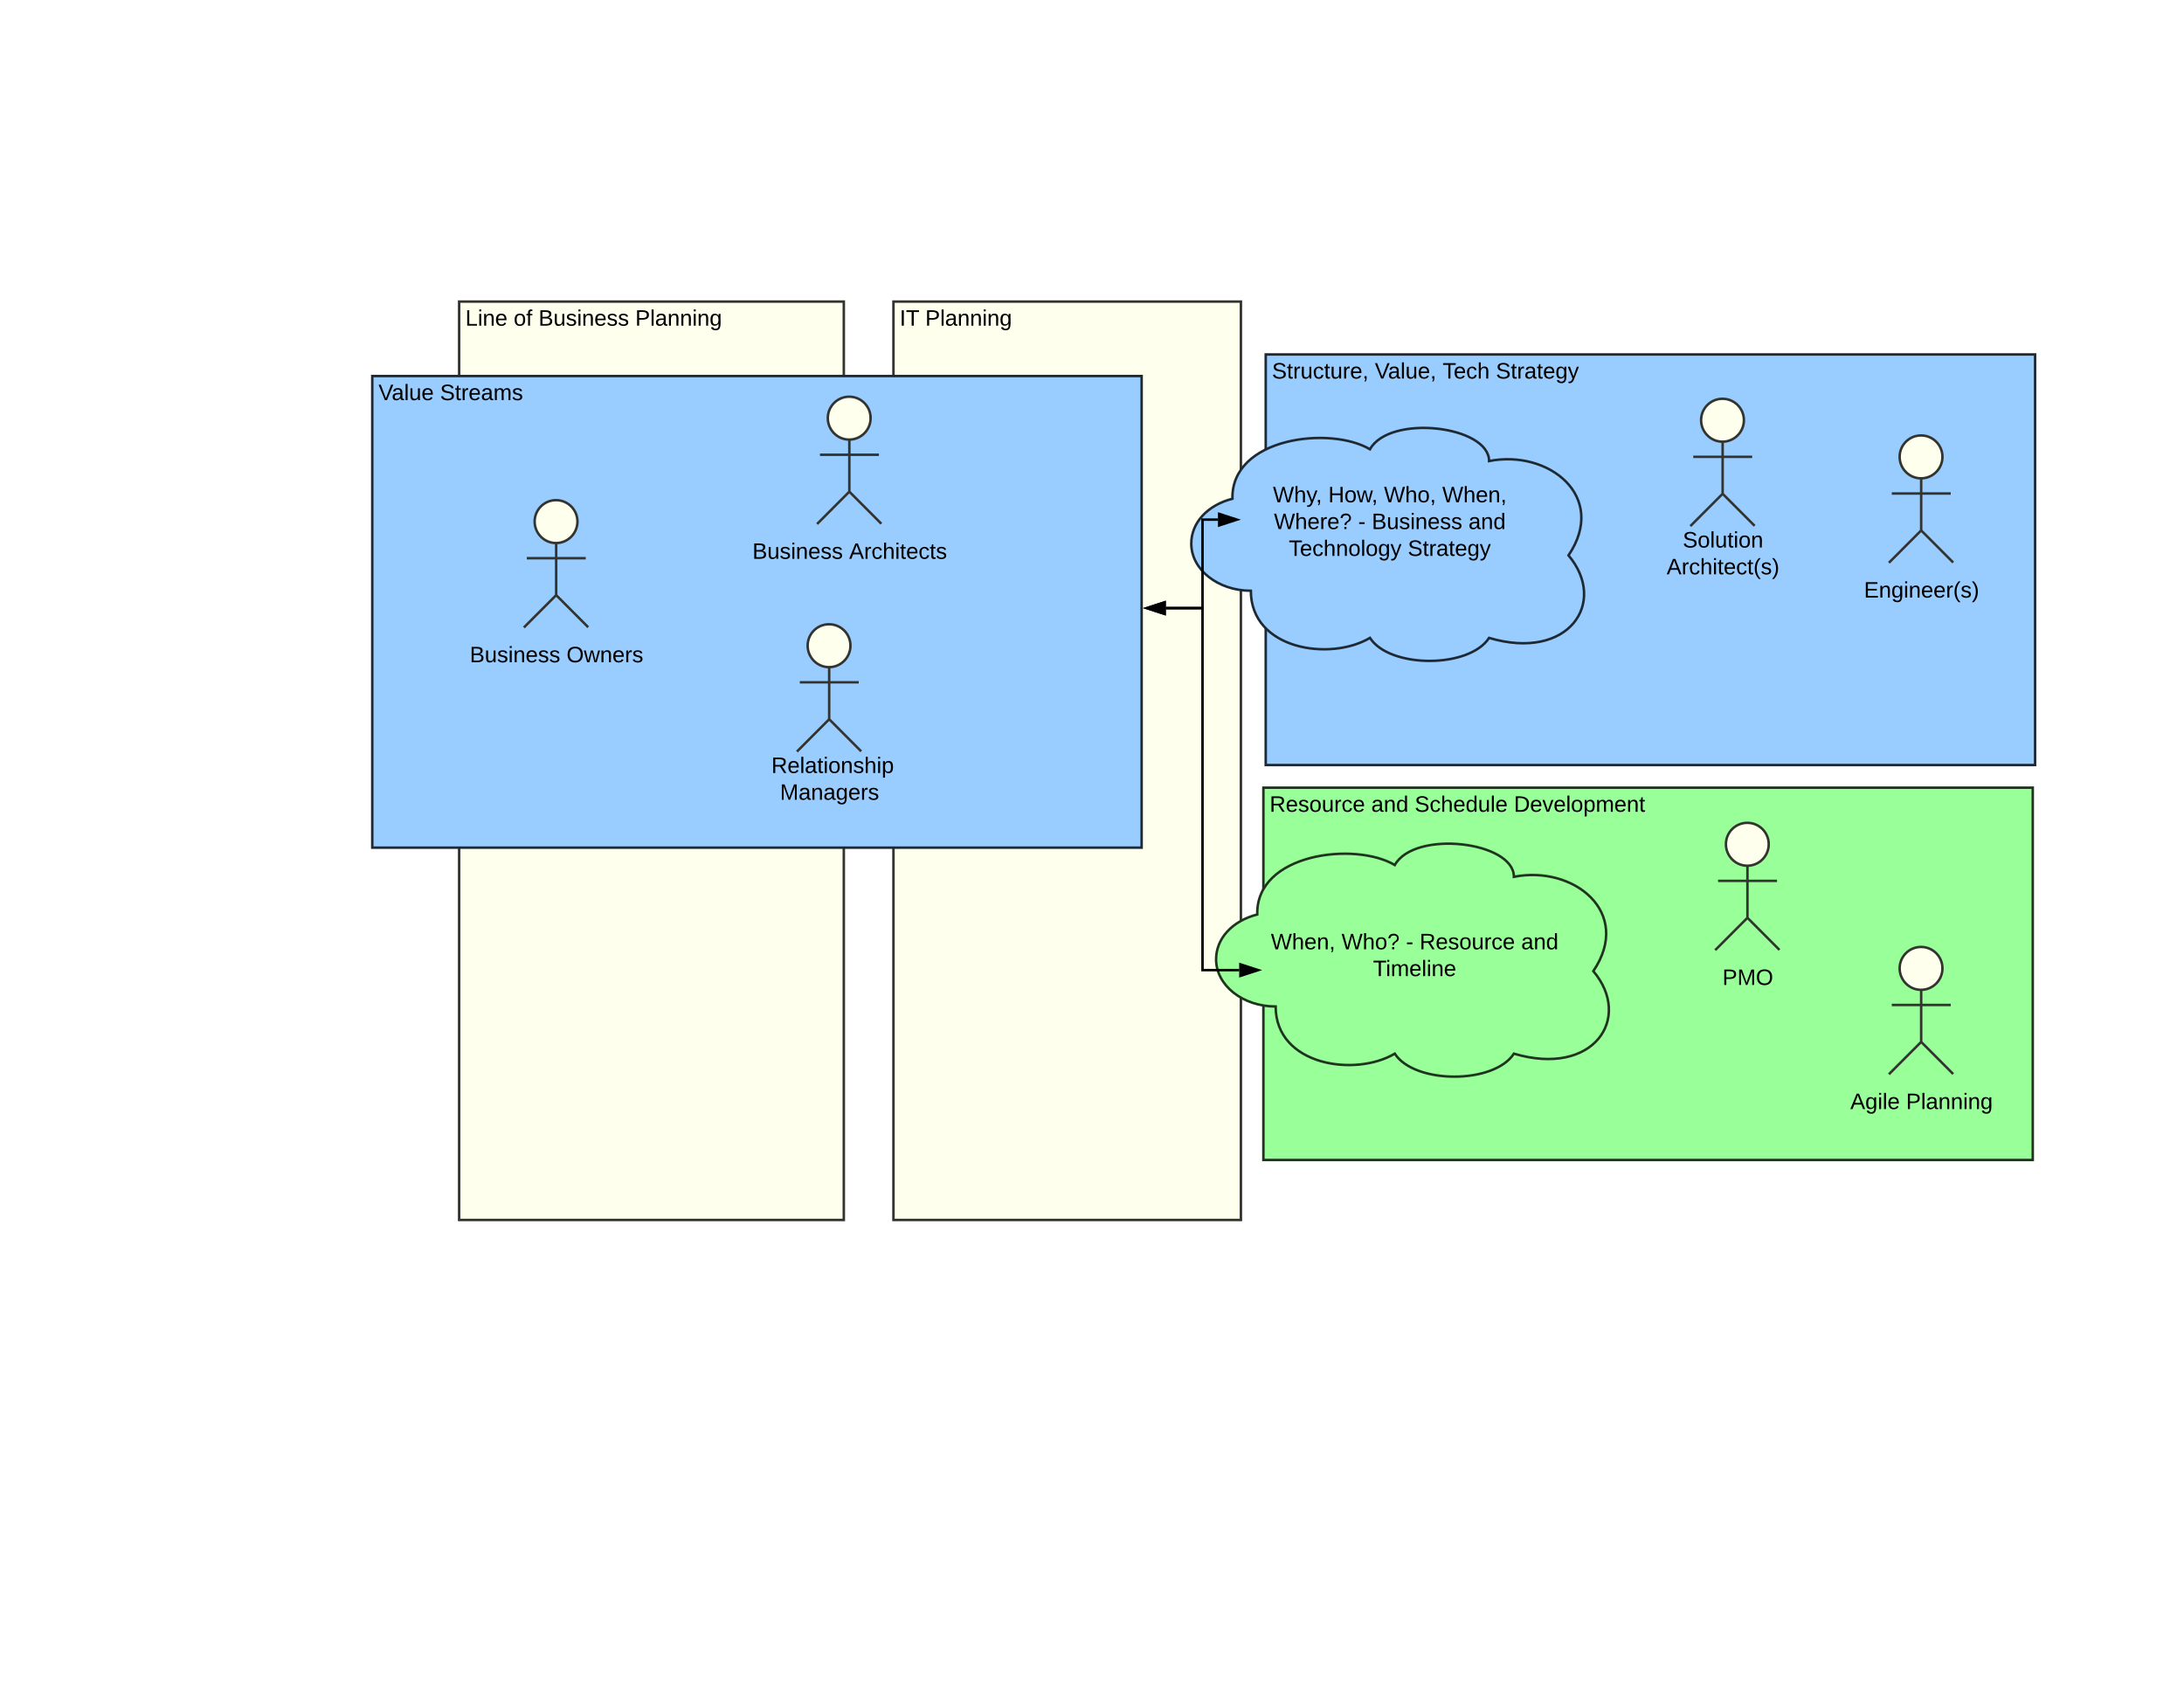 <svg xmlns="http://www.w3.org/2000/svg" xmlns:xlink="http://www.w3.org/1999/xlink" xmlns:lucid="lucid" width="1760" height="1360"><g transform="translate(0 0)" lucid:page-tab-id="kA_QU0o7rNFA"><path d="M0 0h1760v1360H0z" fill="#fff"/><g filter="url(#a)"><path d="M1020 282.6h620v330.84h-620z" stroke="#1f2933" stroke-width="2" fill="#9cf"/><use xlink:href="#b" transform="matrix(1,0,0,1,1020,282.6) translate(5.01 19.41)"/><use xlink:href="#c" transform="matrix(1,0,0,1,1020,282.6) translate(87.91 19.41)"/><use xlink:href="#d" transform="matrix(1,0,0,1,1020,282.6) translate(142.51 19.41)"/><use xlink:href="#e" transform="matrix(1,0,0,1,1020,282.6) translate(185.46 19.41)"/></g><g filter="url(#f)"><path d="M1018.12 631.68h620v300h-620z" stroke="#1f331f" stroke-width="2" fill="#9f9"/><use xlink:href="#g" transform="matrix(1,0,0,1,1018.124,631.681) translate(5.01 19.41)"/><use xlink:href="#h" transform="matrix(1,0,0,1,1018.124,631.681) translate(86.91 19.41)"/><use xlink:href="#i" transform="matrix(1,0,0,1,1018.124,631.681) translate(121.91 19.41)"/><use xlink:href="#j" transform="matrix(1,0,0,1,1018.124,631.681) translate(201.86 19.41)"/></g><g filter="url(#k)"><path d="M1320 660h176.25v141.68H1320z" fill="#fff" fill-opacity="0"/><path d="M1425.35 677.24c0 9.54-7.72 17.33-17.25 17.33-9.53 0-17.25-7.8-17.25-17.33 0-9.55 7.72-17.24 17.25-17.24 9.53 0 17.25 7.7 17.25 17.24z" stroke="#33332f" stroke-width="2" fill="#ffffed"/><path d="M1408.2 695.1v41.43M1434 762.4l-25.8-25.87-26 26.06M1384.53 706.78h47.5" stroke="#33332f" stroke-width="2" fill="none"/><use xlink:href="#l" transform="matrix(1,0,0,1,1320,762.593) translate(68.025 28.045)"/></g><g filter="url(#m)"><path d="M370 240h310v740H370z" stroke="#33332f" stroke-width="2" fill="#ffffed"/><use xlink:href="#n" transform="matrix(1,0,0,1,370,240) translate(5.01 19.41)"/><use xlink:href="#o" transform="matrix(1,0,0,1,370,240) translate(43.96 19.41)"/><use xlink:href="#p" transform="matrix(1,0,0,1,370,240) translate(63.96 19.41)"/><use xlink:href="#q" transform="matrix(1,0,0,1,370,240) translate(141.91 19.41)"/></g><g filter="url(#r)"><path d="M720 240h280v740H720z" stroke="#33332f" stroke-width="2" fill="#ffffed"/><use xlink:href="#s" transform="matrix(1,0,0,1,720,240) translate(5.01 19.41)"/><use xlink:href="#q" transform="matrix(1,0,0,1,720,240) translate(25.61 19.41)"/></g><path d="M1028 808c-26.5 0-48-17-48-38 0-16.8 13-30.95 33.17-36.14C1012 684.5 1092 675 1124 694c16-28.5 96-19 96 9.5 48-9.5 96 28.5 64 76 32 38 0 85.5-64 66.5-16 24.7-80 24.7-96 0-32 19-96 9.5-96-38z" stroke="#1f331f" stroke-width="2" fill="#9f9" filter="url(#t)"/><g filter="url(#u)"><path d="M300 300h620v380H300z" stroke="#1f2933" stroke-width="2" fill="#9cf"/><use xlink:href="#v" transform="matrix(1,0,0,1,300,300) translate(5.01 19.41)"/><use xlink:href="#w" transform="matrix(1,0,0,1,300,300) translate(54.61 19.41)"/></g><g filter="url(#k)"><path d="M360 400h176.25v141.68H360z" fill="#fff" fill-opacity="0"/><path d="M465.35 417.24c0 9.54-7.72 17.33-17.25 17.33-9.53 0-17.25-7.8-17.25-17.33 0-9.55 7.72-17.24 17.25-17.24 9.53 0 17.25 7.7 17.25 17.24z" stroke="#33332f" stroke-width="2" fill="#ffffed"/><path d="M448.2 435.1v41.43M474 502.4l-25.8-25.87-26 26.06M424.53 446.78h47.5" stroke="#33332f" stroke-width="2" fill="none"/><use xlink:href="#x" transform="matrix(1,0,0,1,360,502.593) translate(18.575 28.045)"/><use xlink:href="#y" transform="matrix(1,0,0,1,360,502.593) translate(96.525 28.045)"/></g><g filter="url(#k)"><path d="M596.25 316.64H772.5v141.68H596.25z" fill="#fff" fill-opacity="0"/><path d="M701.6 333.87c0 9.55-7.72 17.34-17.25 17.34-9.53 0-17.25-7.78-17.25-17.33 0-9.54 7.72-17.23 17.25-17.23 9.53 0 17.24 7.7 17.24 17.23z" stroke="#33332f" stroke-width="2" fill="#ffffed"/><path d="M684.45 351.73v41.44M710.24 419.03l-25.8-25.86-26 26.06M660.78 363.42h47.5" stroke="#33332f" stroke-width="2" fill="none"/><use xlink:href="#x" transform="matrix(1,0,0,1,596.248,419.231) translate(10.075 28.045)"/><use xlink:href="#z" transform="matrix(1,0,0,1,596.248,419.231) translate(88.025 28.045)"/></g><g filter="url(#k)"><path d="M1300 318.32h176.25V460H1300z" fill="#fff" fill-opacity="0"/><path d="M1405.35 335.56c0 9.54-7.72 17.33-17.25 17.33-9.53 0-17.25-7.8-17.25-17.34 0-9.55 7.72-17.24 17.25-17.24 9.53 0 17.25 7.7 17.25 17.24z" stroke="#33332f" stroke-width="2" fill="#ffffed"/><path d="M1388.2 353.4v41.45M1414 420.7l-25.8-25.85-26 26.06M1364.53 365.1h47.5" stroke="#33332f" stroke-width="2" fill="none"/><use xlink:href="#A" transform="matrix(1,0,0,1,1300,420.912) translate(56.05 17.245)"/><use xlink:href="#B" transform="matrix(1,0,0,1,1300,420.912) translate(43.1 38.845)"/></g><path d="M939.5 490h29.56v291.68h29.56" stroke="#000" stroke-width="2" fill="none"/><path d="M924.24 490l14.26-4.63v9.26zM1013.9 781.68l-14.28 4.64v-9.27z" stroke="#000" stroke-width="2"/><g filter="url(#C)"><path d="M1020 740h240v60h-240z" fill="none"/><use xlink:href="#D" transform="matrix(1,0,0,1,1020,740) translate(4.125 21.9)"/><use xlink:href="#E" transform="matrix(1,0,0,1,1020,740) translate(61.075 21.9)"/><use xlink:href="#F" transform="matrix(1,0,0,1,1020,740) translate(113.025 21.9)"/><use xlink:href="#G" transform="matrix(1,0,0,1,1020,740) translate(123.975 21.9)"/><use xlink:href="#H" transform="matrix(1,0,0,1,1020,740) translate(205.875 21.9)"/><use xlink:href="#I" transform="matrix(1,0,0,1,1020,740) translate(86.45 43.5)"/></g><g filter="url(#k)"><path d="M580 500h176.25v141.68H580z" fill="#fff" fill-opacity="0"/><path d="M685.35 517.24c0 9.54-7.72 17.33-17.25 17.33-9.53 0-17.25-7.8-17.25-17.33 0-9.55 7.72-17.24 17.25-17.24 9.53 0 17.25 7.7 17.25 17.24z" stroke="#33332f" stroke-width="2" fill="#ffffed"/><path d="M668.2 535.1v41.43M694 602.4l-25.8-25.87-26 26.06M644.53 546.78h47.5" stroke="#33332f" stroke-width="2" fill="none"/><use xlink:href="#J" transform="matrix(1,0,0,1,580,602.593) translate(36.6 17.245)"/><use xlink:href="#K" transform="matrix(1,0,0,1,580,602.593) translate(41.6 17.245)"/><use xlink:href="#L" transform="matrix(1,0,0,1,580,602.593) translate(48.55 38.845)"/></g><g filter="url(#k)"><path d="M1460 760h176.25v141.68H1460z" fill="#fff" fill-opacity="0"/><path d="M1565.35 777.24c0 9.54-7.72 17.33-17.25 17.33-9.53 0-17.25-7.8-17.25-17.33 0-9.55 7.72-17.24 17.25-17.24 9.53 0 17.25 7.7 17.25 17.24z" stroke="#33332f" stroke-width="2" fill="#ffffed"/><path d="M1548.2 795.1v41.43M1574 862.4l-25.8-25.87-26 26.06M1524.53 806.78h47.5" stroke="#33332f" stroke-width="2" fill="none"/><use xlink:href="#M" transform="matrix(1,0,0,1,1460,862.593) translate(31.1 28.045)"/><use xlink:href="#q" transform="matrix(1,0,0,1,1460,862.593) translate(76 28.045)"/></g><path d="M1008 473c-26.5 0-48-17-48-38 0-16.8 13-30.95 33.17-36.14C992 349.5 1072 340 1104 359c16-28.5 96-19 96 9.5 48-9.5 96 28.5 64 76 32 38 0 85.5-64 66.5-16 24.7-80 24.7-96 0-32 19-96 9.5-96-38z" stroke="#1f2933" stroke-width="2" fill="#9cf" filter="url(#t)"/><g filter="url(#N)"><path d="M1000 380h240v77.4h-240z" fill="none"/><use xlink:href="#O" transform="matrix(1,0,0,1,1000,380) translate(25.8 21.712)"/><use xlink:href="#P" transform="matrix(1,0,0,1,1000,380) translate(70.4 21.712)"/><use xlink:href="#Q" transform="matrix(1,0,0,1,1000,380) translate(115.3 21.712)"/><use xlink:href="#R" transform="matrix(1,0,0,1,1000,380) translate(162.25 21.712)"/><use xlink:href="#S" transform="matrix(1,0,0,1,1000,380) translate(26.6 43.312)"/><use xlink:href="#F" transform="matrix(1,0,0,1,1000,380) translate(94.5 43.312)"/><use xlink:href="#T" transform="matrix(1,0,0,1,1000,380) translate(105.45 43.312)"/><use xlink:href="#U" transform="matrix(1,0,0,1,1000,380) translate(183.4 43.312)"/><use xlink:href="#V" transform="matrix(1,0,0,1,1000,380) translate(38.575 64.913)"/><use xlink:href="#W" transform="matrix(1,0,0,1,1000,380) translate(134.475 64.913)"/></g><g filter="url(#k)"><path d="M1460 347.86h176.25v141.68H1460z" fill="#fff" fill-opacity="0"/><path d="M1565.35 365.1c0 9.54-7.72 17.33-17.25 17.33-9.53 0-17.25-7.8-17.25-17.33 0-9.55 7.72-17.24 17.25-17.24 9.53 0 17.25 7.7 17.25 17.24z" stroke="#33332f" stroke-width="2" fill="#ffffed"/><path d="M1548.2 382.95v41.44M1574 450.25l-25.8-25.86-26 26.05M1524.53 394.64h47.5" stroke="#33332f" stroke-width="2" fill="none"/><use xlink:href="#X" transform="matrix(1,0,0,1,1460,450.453) translate(42.1 28.045)"/></g><path d="M939.5 490h29.56v-71.3h12.44" stroke="#000" stroke-width="2" fill="none"/><path d="M924.24 490l14.26-4.63v9.26zM996.76 418.7l-14.26 4.63v-9.26z" stroke="#000" stroke-width="2"/><defs><path d="M185-189c-5-48-123-54-124 2 14 75 158 14 163 119 3 78-121 87-175 55-17-10-28-26-33-46l33-7c5 56 141 63 141-1 0-78-155-14-162-118-5-82 145-84 179-34 5 7 8 16 11 25" id="Y"/><path d="M59-47c-2 24 18 29 38 22v24C64 9 27 4 27-40v-127H5v-23h24l9-43h21v43h35v23H59v120" id="Z"/><path d="M114-163C36-179 61-72 57 0H25l-1-190h30c1 12-1 29 2 39 6-27 23-49 58-41v29" id="aa"/><path d="M84 4C-5 8 30-112 23-190h32v120c0 31 7 50 39 49 72-2 45-101 50-169h31l1 190h-30c-1-10 1-25-2-33-11 22-28 36-60 37" id="ab"/><path d="M96-169c-40 0-48 33-48 73s9 75 48 75c24 0 41-14 43-38l32 2c-6 37-31 61-74 61-59 0-76-41-82-99-10-93 101-131 147-64 4 7 5 14 7 22l-32 3c-4-21-16-35-41-35" id="ac"/><path d="M100-194c63 0 86 42 84 106H49c0 40 14 67 53 68 26 1 43-12 49-29l28 8c-11 28-37 45-77 45C44 4 14-33 15-96c1-61 26-98 85-98zm52 81c6-60-76-77-97-28-3 7-6 17-6 28h103" id="ad"/><path d="M68-38c1 34 0 65-14 84H32c9-13 17-26 17-46H33v-38h35" id="ae"/><g id="b"><use transform="matrix(0.05,0,0,0.05,0,0)" xlink:href="#Y"/><use transform="matrix(0.05,0,0,0.05,12,0)" xlink:href="#Z"/><use transform="matrix(0.05,0,0,0.05,17,0)" xlink:href="#aa"/><use transform="matrix(0.05,0,0,0.05,22.95,0)" xlink:href="#ab"/><use transform="matrix(0.05,0,0,0.05,32.95,0)" xlink:href="#ac"/><use transform="matrix(0.05,0,0,0.05,41.95,0)" xlink:href="#Z"/><use transform="matrix(0.05,0,0,0.05,46.95,0)" xlink:href="#ab"/><use transform="matrix(0.05,0,0,0.05,56.95,0)" xlink:href="#aa"/><use transform="matrix(0.05,0,0,0.05,62.9,0)" xlink:href="#ad"/><use transform="matrix(0.05,0,0,0.05,72.9,0)" xlink:href="#ae"/></g><path d="M137 0h-34L2-248h35l83 218 83-218h36" id="af"/><path d="M141-36C126-15 110 5 73 4 37 3 15-17 15-53c-1-64 63-63 125-63 3-35-9-54-41-54-24 1-41 7-42 31l-33-3c5-37 33-52 76-52 45 0 72 20 72 64v82c-1 20 7 32 28 27v20c-31 9-61-2-59-35zM48-53c0 20 12 33 32 33 41-3 63-29 60-74-43 2-92-5-92 41" id="ag"/><path d="M24 0v-261h32V0H24" id="ah"/><g id="c"><use transform="matrix(0.05,0,0,0.05,0,0)" xlink:href="#af"/><use transform="matrix(0.05,0,0,0.05,10.65,0)" xlink:href="#ag"/><use transform="matrix(0.05,0,0,0.05,20.65,0)" xlink:href="#ah"/><use transform="matrix(0.05,0,0,0.05,24.6,0)" xlink:href="#ab"/><use transform="matrix(0.05,0,0,0.05,34.6,0)" xlink:href="#ad"/><use transform="matrix(0.05,0,0,0.05,44.6,0)" xlink:href="#ae"/></g><path d="M127-220V0H93v-220H8v-28h204v28h-85" id="ai"/><path d="M106-169C34-169 62-67 57 0H25v-261h32l-1 103c12-21 28-36 61-36 89 0 53 116 60 194h-32v-121c2-32-8-49-39-48" id="aj"/><g id="d"><use transform="matrix(0.05,0,0,0.05,0,0)" xlink:href="#ai"/><use transform="matrix(0.05,0,0,0.05,8.95,0)" xlink:href="#ad"/><use transform="matrix(0.05,0,0,0.05,18.95,0)" xlink:href="#ac"/><use transform="matrix(0.05,0,0,0.05,27.95,0)" xlink:href="#aj"/></g><path d="M177-190C167-65 218 103 67 71c-23-6-38-20-44-43l32-5c15 47 100 32 89-28v-30C133-14 115 1 83 1 29 1 15-40 15-95c0-56 16-97 71-98 29-1 48 16 59 35 1-10 0-23 2-32h30zM94-22c36 0 50-32 50-73 0-42-14-75-50-75-39 0-46 34-46 75s6 73 46 73" id="ak"/><path d="M179-190L93 31C79 59 56 82 12 73V49c39 6 53-20 64-50L1-190h34L92-34l54-156h33" id="al"/><g id="e"><use transform="matrix(0.05,0,0,0.05,0,0)" xlink:href="#Y"/><use transform="matrix(0.05,0,0,0.05,12,0)" xlink:href="#Z"/><use transform="matrix(0.05,0,0,0.05,17,0)" xlink:href="#aa"/><use transform="matrix(0.05,0,0,0.05,22.95,0)" xlink:href="#ag"/><use transform="matrix(0.05,0,0,0.05,32.95,0)" xlink:href="#Z"/><use transform="matrix(0.05,0,0,0.05,37.95,0)" xlink:href="#ad"/><use transform="matrix(0.05,0,0,0.05,47.95,0)" xlink:href="#ak"/><use transform="matrix(0.05,0,0,0.05,57.95,0)" xlink:href="#al"/></g><filter id="a" filterUnits="objectBoundingBox" x="-.01" y="-.01" width="1.02" height="1.03"><feOffset result="offOut" in="SourceAlpha" dy="3"/><feGaussianBlur result="blurOut" in="offOut" stdDeviation="2.5"/><feColorMatrix result="colorOut" in="blurOut" values="0 0 0 0 0 0 0 0 0 0 0 0 0 0 0 0 0 0 0.502 0"/><feBlend in="SourceGraphic" in2="colorOut"/></filter><path d="M233-177c-1 41-23 64-60 70L243 0h-38l-65-103H63V0H30v-248c88 3 205-21 203 71zM63-129c60-2 137 13 137-47 0-61-80-42-137-45v92" id="am"/><path d="M135-143c-3-34-86-38-87 0 15 53 115 12 119 90S17 21 10-45l28-5c4 36 97 45 98 0-10-56-113-15-118-90-4-57 82-63 122-42 12 7 21 19 24 35" id="an"/><path d="M100-194c62-1 85 37 85 99 1 63-27 99-86 99S16-35 15-95c0-66 28-99 85-99zM99-20c44 1 53-31 53-75 0-43-8-75-51-75s-53 32-53 75 10 74 51 75" id="ao"/><g id="g"><use transform="matrix(0.05,0,0,0.05,0,0)" xlink:href="#am"/><use transform="matrix(0.05,0,0,0.05,12.95,0)" xlink:href="#ad"/><use transform="matrix(0.05,0,0,0.05,22.95,0)" xlink:href="#an"/><use transform="matrix(0.05,0,0,0.05,31.95,0)" xlink:href="#ao"/><use transform="matrix(0.05,0,0,0.05,41.95,0)" xlink:href="#ab"/><use transform="matrix(0.05,0,0,0.05,51.95,0)" xlink:href="#aa"/><use transform="matrix(0.05,0,0,0.05,57.9,0)" xlink:href="#ac"/><use transform="matrix(0.05,0,0,0.05,66.9,0)" xlink:href="#ad"/></g><path d="M117-194c89-4 53 116 60 194h-32v-121c0-31-8-49-39-48C34-167 62-67 57 0H25l-1-190h30c1 10-1 24 2 32 11-22 29-35 61-36" id="ap"/><path d="M85-194c31 0 48 13 60 33l-1-100h32l1 261h-30c-2-10 0-23-3-31C134-8 116 4 85 4 32 4 16-35 15-94c0-66 23-100 70-100zm9 24c-40 0-46 34-46 75 0 40 6 74 45 74 42 0 51-32 51-76 0-42-9-74-50-73" id="aq"/><g id="h"><use transform="matrix(0.05,0,0,0.05,0,0)" xlink:href="#ag"/><use transform="matrix(0.05,0,0,0.05,10,0)" xlink:href="#ap"/><use transform="matrix(0.05,0,0,0.05,20,0)" xlink:href="#aq"/></g><g id="i"><use transform="matrix(0.05,0,0,0.05,0,0)" xlink:href="#Y"/><use transform="matrix(0.05,0,0,0.05,12,0)" xlink:href="#ac"/><use transform="matrix(0.05,0,0,0.05,21,0)" xlink:href="#aj"/><use transform="matrix(0.05,0,0,0.05,31,0)" xlink:href="#ad"/><use transform="matrix(0.05,0,0,0.05,41,0)" xlink:href="#aq"/><use transform="matrix(0.05,0,0,0.05,51,0)" xlink:href="#ab"/><use transform="matrix(0.05,0,0,0.05,61,0)" xlink:href="#ah"/><use transform="matrix(0.05,0,0,0.05,64.95,0)" xlink:href="#ad"/></g><path d="M30-248c118-7 216 8 213 122C240-48 200 0 122 0H30v-248zM63-27c89 8 146-16 146-99s-60-101-146-95v194" id="ar"/><path d="M108 0H70L1-190h34L89-25l56-165h34" id="as"/><path d="M115-194c55 1 70 41 70 98S169 2 115 4C84 4 66-9 55-30l1 105H24l-1-265h31l2 30c10-21 28-34 59-34zm-8 174c40 0 45-34 45-75s-6-73-45-74c-42 0-51 32-51 76 0 43 10 73 51 73" id="at"/><path d="M210-169c-67 3-38 105-44 169h-31v-121c0-29-5-50-35-48C34-165 62-65 56 0H25l-1-190h30c1 10-1 24 2 32 10-44 99-50 107 0 11-21 27-35 58-36 85-2 47 119 55 194h-31v-121c0-29-5-49-35-48" id="au"/><g id="j"><use transform="matrix(0.05,0,0,0.05,0,0)" xlink:href="#ar"/><use transform="matrix(0.05,0,0,0.05,12.95,0)" xlink:href="#ad"/><use transform="matrix(0.05,0,0,0.05,22.95,0)" xlink:href="#as"/><use transform="matrix(0.05,0,0,0.05,31.95,0)" xlink:href="#ad"/><use transform="matrix(0.05,0,0,0.05,41.95,0)" xlink:href="#ah"/><use transform="matrix(0.05,0,0,0.05,45.9,0)" xlink:href="#ao"/><use transform="matrix(0.05,0,0,0.05,55.9,0)" xlink:href="#at"/><use transform="matrix(0.05,0,0,0.05,65.9,0)" xlink:href="#au"/><use transform="matrix(0.05,0,0,0.05,80.85,0)" xlink:href="#ad"/><use transform="matrix(0.05,0,0,0.05,90.85,0)" xlink:href="#ap"/><use transform="matrix(0.05,0,0,0.05,100.85,0)" xlink:href="#Z"/></g><filter id="f" filterUnits="objectBoundingBox" x="-.01" y="-.01" width="1.02" height="1.03"><feOffset result="offOut" in="SourceAlpha" dy="3"/><feGaussianBlur result="blurOut" in="offOut" stdDeviation="2.5"/><feColorMatrix result="colorOut" in="blurOut" values="0 0 0 0 0 0 0 0 0 0 0 0 0 0 0 0 0 0 0.502 0"/><feBlend in="SourceGraphic" in2="colorOut"/></filter><path d="M30-248c87 1 191-15 191 75 0 78-77 80-158 76V0H30v-248zm33 125c57 0 124 11 124-50 0-59-68-47-124-48v98" id="av"/><path d="M240 0l2-218c-23 76-54 145-80 218h-23L58-218 59 0H30v-248h44l77 211c21-75 51-140 76-211h43V0h-30" id="aw"/><path d="M140-251c81 0 123 46 123 126C263-46 219 4 140 4 59 4 17-45 17-125s42-126 123-126zm0 227c63 0 89-41 89-101s-29-99-89-99c-61 0-89 39-89 99S79-25 140-24" id="ax"/><g id="l"><use transform="matrix(0.05,0,0,0.05,0,0)" xlink:href="#av"/><use transform="matrix(0.05,0,0,0.05,12,0)" xlink:href="#aw"/><use transform="matrix(0.05,0,0,0.05,26.95,0)" xlink:href="#ax"/></g><filter id="k" filterUnits="objectBoundingBox" x="-.03" y="-.01" width="1.06" height="1.07"><feOffset result="offOut" in="SourceAlpha" dy="3"/><feGaussianBlur result="blurOut" in="offOut" stdDeviation="2.5"/><feColorMatrix result="colorOut" in="blurOut" values="0 0 0 0 0 0 0 0 0 0 0 0 0 0 0 0 0 0 0.502 0"/><feBlend in="SourceGraphic" in2="colorOut"/></filter><path d="M30 0v-248h33v221h125V0H30" id="ay"/><path d="M24-231v-30h32v30H24zM24 0v-190h32V0H24" id="az"/><g id="n"><use transform="matrix(0.05,0,0,0.05,0,0)" xlink:href="#ay"/><use transform="matrix(0.05,0,0,0.05,10,0)" xlink:href="#az"/><use transform="matrix(0.05,0,0,0.05,13.95,0)" xlink:href="#ap"/><use transform="matrix(0.05,0,0,0.05,23.95,0)" xlink:href="#ad"/></g><path d="M101-234c-31-9-42 10-38 44h38v23H63V0H32v-167H5v-23h27c-7-52 17-82 69-68v24" id="aA"/><g id="o"><use transform="matrix(0.05,0,0,0.05,0,0)" xlink:href="#ao"/><use transform="matrix(0.05,0,0,0.05,10,0)" xlink:href="#aA"/></g><path d="M160-131c35 5 61 23 61 61C221 17 115-2 30 0v-248c76 3 177-17 177 60 0 33-19 50-47 57zm-97-11c50-1 110 9 110-42 0-47-63-36-110-37v79zm0 115c55-2 124 14 124-45 0-56-70-42-124-44v89" id="aB"/><g id="p"><use transform="matrix(0.05,0,0,0.05,0,0)" xlink:href="#aB"/><use transform="matrix(0.05,0,0,0.05,12,0)" xlink:href="#ab"/><use transform="matrix(0.05,0,0,0.05,22,0)" xlink:href="#an"/><use transform="matrix(0.05,0,0,0.05,31,0)" xlink:href="#az"/><use transform="matrix(0.05,0,0,0.05,34.95,0)" xlink:href="#ap"/><use transform="matrix(0.05,0,0,0.05,44.95,0)" xlink:href="#ad"/><use transform="matrix(0.05,0,0,0.05,54.95,0)" xlink:href="#an"/><use transform="matrix(0.05,0,0,0.05,63.95,0)" xlink:href="#an"/></g><g id="q"><use transform="matrix(0.05,0,0,0.05,0,0)" xlink:href="#av"/><use transform="matrix(0.05,0,0,0.05,12,0)" xlink:href="#ah"/><use transform="matrix(0.05,0,0,0.05,15.95,0)" xlink:href="#ag"/><use transform="matrix(0.05,0,0,0.05,25.95,0)" xlink:href="#ap"/><use transform="matrix(0.05,0,0,0.05,35.95,0)" xlink:href="#ap"/><use transform="matrix(0.05,0,0,0.05,45.95,0)" xlink:href="#az"/><use transform="matrix(0.05,0,0,0.05,49.9,0)" xlink:href="#ap"/><use transform="matrix(0.05,0,0,0.05,59.9,0)" xlink:href="#ak"/></g><filter id="m" filterUnits="objectBoundingBox" x="-.02" y="0" width="1.03" height="1.01"><feOffset result="offOut" in="SourceAlpha" dy="3"/><feGaussianBlur result="blurOut" in="offOut" stdDeviation="2.5"/><feColorMatrix result="colorOut" in="blurOut" values="0 0 0 0 0 0 0 0 0 0 0 0 0 0 0 0 0 0 0.502 0"/><feBlend in="SourceGraphic" in2="colorOut"/></filter><path d="M33 0v-248h34V0H33" id="aC"/><g id="s"><use transform="matrix(0.05,0,0,0.05,0,0)" xlink:href="#aC"/><use transform="matrix(0.05,0,0,0.05,5,0)" xlink:href="#ai"/></g><filter id="r" filterUnits="objectBoundingBox" x="-.02" y="0" width="1.04" height="1.01"><feOffset result="offOut" in="SourceAlpha" dy="3"/><feGaussianBlur result="blurOut" in="offOut" stdDeviation="2.5"/><feColorMatrix result="colorOut" in="blurOut" values="0 0 0 0 0 0 0 0 0 0 0 0 0 0 0 0 0 0 0.502 0"/><feBlend in="SourceGraphic" in2="colorOut"/></filter><filter id="t" filterUnits="objectBoundingBox" x="-.02" y="-.01" width="1.03" height="1.05"><feOffset result="offOut" in="SourceAlpha" dy="3"/><feGaussianBlur result="blurOut" in="offOut" stdDeviation="2.5"/><feColorMatrix result="colorOut" in="blurOut" values="0 0 0 0 0 0 0 0 0 0 0 0 0 0 0 0 0 0 0.502 0"/><feBlend in="SourceGraphic" in2="colorOut"/></filter><g id="v"><use transform="matrix(0.05,0,0,0.05,0,0)" xlink:href="#af"/><use transform="matrix(0.05,0,0,0.05,10.65,0)" xlink:href="#ag"/><use transform="matrix(0.05,0,0,0.05,20.65,0)" xlink:href="#ah"/><use transform="matrix(0.05,0,0,0.05,24.6,0)" xlink:href="#ab"/><use transform="matrix(0.05,0,0,0.05,34.6,0)" xlink:href="#ad"/></g><g id="w"><use transform="matrix(0.05,0,0,0.05,0,0)" xlink:href="#Y"/><use transform="matrix(0.05,0,0,0.05,12,0)" xlink:href="#Z"/><use transform="matrix(0.05,0,0,0.05,17,0)" xlink:href="#aa"/><use transform="matrix(0.05,0,0,0.05,22.95,0)" xlink:href="#ad"/><use transform="matrix(0.05,0,0,0.05,32.95,0)" xlink:href="#ag"/><use transform="matrix(0.05,0,0,0.05,42.95,0)" xlink:href="#au"/><use transform="matrix(0.05,0,0,0.05,57.9,0)" xlink:href="#an"/></g><filter id="u" filterUnits="objectBoundingBox" x="-.01" y="-.01" width="1.02" height="1.03"><feOffset result="offOut" in="SourceAlpha" dy="3"/><feGaussianBlur result="blurOut" in="offOut" stdDeviation="2.5"/><feColorMatrix result="colorOut" in="blurOut" values="0 0 0 0 0 0 0 0 0 0 0 0 0 0 0 0 0 0 0.502 0"/><feBlend in="SourceGraphic" in2="colorOut"/></filter><g id="x"><use transform="matrix(0.05,0,0,0.05,0,0)" xlink:href="#aB"/><use transform="matrix(0.05,0,0,0.05,12,0)" xlink:href="#ab"/><use transform="matrix(0.05,0,0,0.05,22,0)" xlink:href="#an"/><use transform="matrix(0.05,0,0,0.05,31,0)" xlink:href="#az"/><use transform="matrix(0.05,0,0,0.05,34.95,0)" xlink:href="#ap"/><use transform="matrix(0.05,0,0,0.05,44.95,0)" xlink:href="#ad"/><use transform="matrix(0.05,0,0,0.05,54.95,0)" xlink:href="#an"/><use transform="matrix(0.05,0,0,0.05,63.95,0)" xlink:href="#an"/></g><path d="M206 0h-36l-40-164L89 0H53L-1-190h32L70-26l43-164h34l41 164 42-164h31" id="aD"/><g id="y"><use transform="matrix(0.05,0,0,0.05,0,0)" xlink:href="#ax"/><use transform="matrix(0.05,0,0,0.05,14,0)" xlink:href="#aD"/><use transform="matrix(0.05,0,0,0.05,26.95,0)" xlink:href="#ap"/><use transform="matrix(0.05,0,0,0.05,36.95,0)" xlink:href="#ad"/><use transform="matrix(0.05,0,0,0.05,46.95,0)" xlink:href="#aa"/><use transform="matrix(0.05,0,0,0.05,52.9,0)" xlink:href="#an"/></g><path d="M205 0l-28-72H64L36 0H1l101-248h38L239 0h-34zm-38-99l-47-123c-12 45-31 82-46 123h93" id="aE"/><g id="z"><use transform="matrix(0.05,0,0,0.05,0,0)" xlink:href="#aE"/><use transform="matrix(0.05,0,0,0.05,12,0)" xlink:href="#aa"/><use transform="matrix(0.05,0,0,0.05,17.95,0)" xlink:href="#ac"/><use transform="matrix(0.05,0,0,0.05,26.95,0)" xlink:href="#aj"/><use transform="matrix(0.05,0,0,0.05,36.95,0)" xlink:href="#az"/><use transform="matrix(0.05,0,0,0.05,40.9,0)" xlink:href="#Z"/><use transform="matrix(0.05,0,0,0.05,45.9,0)" xlink:href="#ad"/><use transform="matrix(0.05,0,0,0.05,55.9,0)" xlink:href="#ac"/><use transform="matrix(0.05,0,0,0.05,64.9,0)" xlink:href="#Z"/><use transform="matrix(0.05,0,0,0.05,69.9,0)" xlink:href="#an"/></g><g id="A"><use transform="matrix(0.05,0,0,0.05,0,0)" xlink:href="#Y"/><use transform="matrix(0.05,0,0,0.05,12,0)" xlink:href="#ao"/><use transform="matrix(0.05,0,0,0.05,22,0)" xlink:href="#ah"/><use transform="matrix(0.05,0,0,0.05,25.95,0)" xlink:href="#ab"/><use transform="matrix(0.05,0,0,0.05,35.95,0)" xlink:href="#Z"/><use transform="matrix(0.05,0,0,0.05,40.95,0)" xlink:href="#az"/><use transform="matrix(0.05,0,0,0.05,44.9,0)" xlink:href="#ao"/><use transform="matrix(0.05,0,0,0.05,54.9,0)" xlink:href="#ap"/></g><path d="M87 75C49 33 22-17 22-94c0-76 28-126 65-167h31c-38 41-64 92-64 168S80 34 118 75H87" id="aF"/><path d="M33-261c38 41 65 92 65 168S71 34 33 75H2C39 34 66-17 66-93S39-220 2-261h31" id="aG"/><g id="B"><use transform="matrix(0.05,0,0,0.05,0,0)" xlink:href="#aE"/><use transform="matrix(0.05,0,0,0.05,12,0)" xlink:href="#aa"/><use transform="matrix(0.05,0,0,0.05,17.95,0)" xlink:href="#ac"/><use transform="matrix(0.05,0,0,0.05,26.95,0)" xlink:href="#aj"/><use transform="matrix(0.05,0,0,0.05,36.95,0)" xlink:href="#az"/><use transform="matrix(0.05,0,0,0.05,40.9,0)" xlink:href="#Z"/><use transform="matrix(0.05,0,0,0.05,45.9,0)" xlink:href="#ad"/><use transform="matrix(0.05,0,0,0.05,55.9,0)" xlink:href="#ac"/><use transform="matrix(0.05,0,0,0.05,64.9,0)" xlink:href="#Z"/><use transform="matrix(0.05,0,0,0.05,69.9,0)" xlink:href="#aF"/><use transform="matrix(0.05,0,0,0.05,75.85,0)" xlink:href="#an"/><use transform="matrix(0.05,0,0,0.05,84.85,0)" xlink:href="#aG"/></g><path d="M266 0h-40l-56-210L115 0H75L2-248h35L96-30l15-64 43-154h32l59 218 59-218h35" id="aH"/><g id="D"><use transform="matrix(0.05,0,0,0.05,0,0)" xlink:href="#aH"/><use transform="matrix(0.05,0,0,0.05,16.95,0)" xlink:href="#aj"/><use transform="matrix(0.05,0,0,0.05,26.95,0)" xlink:href="#ad"/><use transform="matrix(0.05,0,0,0.05,36.95,0)" xlink:href="#ap"/><use transform="matrix(0.05,0,0,0.05,46.95,0)" xlink:href="#ae"/></g><path d="M103-251c84 0 111 97 45 133-19 10-37 24-39 52H78c0-63 77-55 77-114 0-30-21-42-52-43-32 0-53 17-56 46l-32-2c7-45 34-72 88-72zM77 0v-35h34V0H77" id="aI"/><g id="E"><use transform="matrix(0.05,0,0,0.05,0,0)" xlink:href="#aH"/><use transform="matrix(0.05,0,0,0.05,16.95,0)" xlink:href="#aj"/><use transform="matrix(0.05,0,0,0.05,26.95,0)" xlink:href="#ao"/><use transform="matrix(0.05,0,0,0.05,36.95,0)" xlink:href="#aI"/></g><path d="M16-82v-28h88v28H16" id="aJ"/><use transform="matrix(0.05,0,0,0.05,0,0)" xlink:href="#aJ" id="F"/><g id="G"><use transform="matrix(0.05,0,0,0.05,0,0)" xlink:href="#am"/><use transform="matrix(0.05,0,0,0.05,12.95,0)" xlink:href="#ad"/><use transform="matrix(0.05,0,0,0.05,22.95,0)" xlink:href="#an"/><use transform="matrix(0.05,0,0,0.05,31.95,0)" xlink:href="#ao"/><use transform="matrix(0.05,0,0,0.05,41.95,0)" xlink:href="#ab"/><use transform="matrix(0.05,0,0,0.05,51.95,0)" xlink:href="#aa"/><use transform="matrix(0.05,0,0,0.05,57.9,0)" xlink:href="#ac"/><use transform="matrix(0.05,0,0,0.05,66.9,0)" xlink:href="#ad"/></g><g id="H"><use transform="matrix(0.05,0,0,0.05,0,0)" xlink:href="#ag"/><use transform="matrix(0.05,0,0,0.05,10,0)" xlink:href="#ap"/><use transform="matrix(0.05,0,0,0.05,20,0)" xlink:href="#aq"/></g><g id="I"><use transform="matrix(0.05,0,0,0.05,0,0)" xlink:href="#ai"/><use transform="matrix(0.05,0,0,0.05,10.3,0)" xlink:href="#az"/><use transform="matrix(0.05,0,0,0.05,14.25,0)" xlink:href="#au"/><use transform="matrix(0.05,0,0,0.05,29.2,0)" xlink:href="#ad"/><use transform="matrix(0.05,0,0,0.05,39.2,0)" xlink:href="#ah"/><use transform="matrix(0.05,0,0,0.05,43.15,0)" xlink:href="#az"/><use transform="matrix(0.05,0,0,0.05,47.1,0)" xlink:href="#ap"/><use transform="matrix(0.05,0,0,0.05,57.1,0)" xlink:href="#ad"/></g><filter id="C" filterUnits="objectBoundingBox" x="-.02" y="-.03" width="1.04" height="1.17"><feOffset result="offOut" in="SourceAlpha" dy="3"/><feGaussianBlur result="blurOut" in="offOut" stdDeviation="2.5"/><feColorMatrix result="colorOut" in="blurOut" values="0 0 0 0 0 0 0 0 0 0 0 0 0 0 0 0 0 0 0.502 0"/><feBlend in="SourceGraphic" in2="colorOut"/></filter><g id="K"><use transform="matrix(0.05,0,0,0.05,0,0)" xlink:href="#am"/><use transform="matrix(0.05,0,0,0.05,12.95,0)" xlink:href="#ad"/><use transform="matrix(0.05,0,0,0.05,22.95,0)" xlink:href="#ah"/><use transform="matrix(0.05,0,0,0.05,26.9,0)" xlink:href="#ag"/><use transform="matrix(0.05,0,0,0.05,36.9,0)" xlink:href="#Z"/><use transform="matrix(0.05,0,0,0.05,41.9,0)" xlink:href="#az"/><use transform="matrix(0.05,0,0,0.05,45.85,0)" xlink:href="#ao"/><use transform="matrix(0.05,0,0,0.05,55.85,0)" xlink:href="#ap"/><use transform="matrix(0.05,0,0,0.05,65.85,0)" xlink:href="#an"/><use transform="matrix(0.05,0,0,0.05,74.85,0)" xlink:href="#aj"/><use transform="matrix(0.05,0,0,0.05,84.85,0)" xlink:href="#az"/><use transform="matrix(0.05,0,0,0.05,88.8,0)" xlink:href="#at"/></g><g id="L"><use transform="matrix(0.05,0,0,0.05,0,0)" xlink:href="#aw"/><use transform="matrix(0.05,0,0,0.05,14.95,0)" xlink:href="#ag"/><use transform="matrix(0.05,0,0,0.05,24.95,0)" xlink:href="#ap"/><use transform="matrix(0.05,0,0,0.05,34.95,0)" xlink:href="#ag"/><use transform="matrix(0.05,0,0,0.05,44.95,0)" xlink:href="#ak"/><use transform="matrix(0.05,0,0,0.05,54.95,0)" xlink:href="#ad"/><use transform="matrix(0.05,0,0,0.05,64.95,0)" xlink:href="#aa"/><use transform="matrix(0.05,0,0,0.05,70.9,0)" xlink:href="#an"/></g><g id="M"><use transform="matrix(0.05,0,0,0.05,0,0)" xlink:href="#aE"/><use transform="matrix(0.05,0,0,0.05,12,0)" xlink:href="#ak"/><use transform="matrix(0.05,0,0,0.05,22,0)" xlink:href="#az"/><use transform="matrix(0.05,0,0,0.05,25.95,0)" xlink:href="#ah"/><use transform="matrix(0.05,0,0,0.05,29.9,0)" xlink:href="#ad"/></g><g id="O"><use transform="matrix(0.05,0,0,0.05,0,0)" xlink:href="#aH"/><use transform="matrix(0.05,0,0,0.05,16.95,0)" xlink:href="#aj"/><use transform="matrix(0.05,0,0,0.05,26.95,0)" xlink:href="#al"/><use transform="matrix(0.05,0,0,0.05,34.6,0)" xlink:href="#ae"/></g><path d="M197 0v-115H63V0H30v-248h33v105h134v-105h34V0h-34" id="aK"/><g id="P"><use transform="matrix(0.05,0,0,0.05,0,0)" xlink:href="#aK"/><use transform="matrix(0.05,0,0,0.05,12.95,0)" xlink:href="#ao"/><use transform="matrix(0.05,0,0,0.05,22.95,0)" xlink:href="#aD"/><use transform="matrix(0.05,0,0,0.05,34.9,0)" xlink:href="#ae"/></g><g id="Q"><use transform="matrix(0.05,0,0,0.05,0,0)" xlink:href="#aH"/><use transform="matrix(0.05,0,0,0.05,16.95,0)" xlink:href="#aj"/><use transform="matrix(0.05,0,0,0.05,26.95,0)" xlink:href="#ao"/><use transform="matrix(0.05,0,0,0.05,36.95,0)" xlink:href="#ae"/></g><g id="R"><use transform="matrix(0.05,0,0,0.05,0,0)" xlink:href="#aH"/><use transform="matrix(0.05,0,0,0.05,16.95,0)" xlink:href="#aj"/><use transform="matrix(0.05,0,0,0.05,26.95,0)" xlink:href="#ad"/><use transform="matrix(0.05,0,0,0.05,36.95,0)" xlink:href="#ap"/><use transform="matrix(0.05,0,0,0.05,46.95,0)" xlink:href="#ae"/></g><g id="S"><use transform="matrix(0.05,0,0,0.05,0,0)" xlink:href="#aH"/><use transform="matrix(0.05,0,0,0.05,16.95,0)" xlink:href="#aj"/><use transform="matrix(0.05,0,0,0.05,26.95,0)" xlink:href="#ad"/><use transform="matrix(0.05,0,0,0.05,36.95,0)" xlink:href="#aa"/><use transform="matrix(0.05,0,0,0.05,42.9,0)" xlink:href="#ad"/><use transform="matrix(0.05,0,0,0.05,52.9,0)" xlink:href="#aI"/></g><g id="T"><use transform="matrix(0.05,0,0,0.05,0,0)" xlink:href="#aB"/><use transform="matrix(0.05,0,0,0.05,12,0)" xlink:href="#ab"/><use transform="matrix(0.05,0,0,0.05,22,0)" xlink:href="#an"/><use transform="matrix(0.05,0,0,0.05,31,0)" xlink:href="#az"/><use transform="matrix(0.05,0,0,0.05,34.95,0)" xlink:href="#ap"/><use transform="matrix(0.05,0,0,0.05,44.95,0)" xlink:href="#ad"/><use transform="matrix(0.05,0,0,0.05,54.95,0)" xlink:href="#an"/><use transform="matrix(0.05,0,0,0.05,63.95,0)" xlink:href="#an"/></g><g id="U"><use transform="matrix(0.05,0,0,0.05,0,0)" xlink:href="#ag"/><use transform="matrix(0.05,0,0,0.05,10,0)" xlink:href="#ap"/><use transform="matrix(0.05,0,0,0.05,20,0)" xlink:href="#aq"/></g><g id="V"><use transform="matrix(0.05,0,0,0.05,0,0)" xlink:href="#ai"/><use transform="matrix(0.05,0,0,0.05,8.95,0)" xlink:href="#ad"/><use transform="matrix(0.05,0,0,0.05,18.95,0)" xlink:href="#ac"/><use transform="matrix(0.05,0,0,0.05,27.95,0)" xlink:href="#aj"/><use transform="matrix(0.05,0,0,0.05,37.95,0)" xlink:href="#ap"/><use transform="matrix(0.05,0,0,0.05,47.95,0)" xlink:href="#ao"/><use transform="matrix(0.05,0,0,0.05,57.95,0)" xlink:href="#ah"/><use transform="matrix(0.05,0,0,0.05,61.9,0)" xlink:href="#ao"/><use transform="matrix(0.05,0,0,0.05,71.9,0)" xlink:href="#ak"/><use transform="matrix(0.05,0,0,0.05,81.9,0)" xlink:href="#al"/></g><g id="W"><use transform="matrix(0.05,0,0,0.05,0,0)" xlink:href="#Y"/><use transform="matrix(0.05,0,0,0.05,12,0)" xlink:href="#Z"/><use transform="matrix(0.05,0,0,0.05,17,0)" xlink:href="#aa"/><use transform="matrix(0.05,0,0,0.05,22.95,0)" xlink:href="#ag"/><use transform="matrix(0.05,0,0,0.05,32.95,0)" xlink:href="#Z"/><use transform="matrix(0.05,0,0,0.05,37.95,0)" xlink:href="#ad"/><use transform="matrix(0.05,0,0,0.05,47.95,0)" xlink:href="#ak"/><use transform="matrix(0.05,0,0,0.05,57.95,0)" xlink:href="#al"/></g><filter id="N" filterUnits="objectBoundingBox" x="-.02" y="-.03" width="1.04" height="1.13"><feOffset result="offOut" in="SourceAlpha" dy="3"/><feGaussianBlur result="blurOut" in="offOut" stdDeviation="2.5"/><feColorMatrix result="colorOut" in="blurOut" values="0 0 0 0 0 0 0 0 0 0 0 0 0 0 0 0 0 0 0.502 0"/><feBlend in="SourceGraphic" in2="colorOut"/></filter><path d="M30 0v-248h187v28H63v79h144v27H63v87h162V0H30" id="aL"/><g id="X"><use transform="matrix(0.05,0,0,0.05,0,0)" xlink:href="#aL"/><use transform="matrix(0.05,0,0,0.05,12,0)" xlink:href="#ap"/><use transform="matrix(0.05,0,0,0.05,22,0)" xlink:href="#ak"/><use transform="matrix(0.05,0,0,0.05,32,0)" xlink:href="#az"/><use transform="matrix(0.05,0,0,0.05,35.95,0)" xlink:href="#ap"/><use transform="matrix(0.05,0,0,0.05,45.95,0)" xlink:href="#ad"/><use transform="matrix(0.05,0,0,0.05,55.95,0)" xlink:href="#ad"/><use transform="matrix(0.05,0,0,0.05,65.95,0)" xlink:href="#aa"/><use transform="matrix(0.05,0,0,0.05,71.9,0)" xlink:href="#aF"/><use transform="matrix(0.05,0,0,0.05,77.85,0)" xlink:href="#an"/><use transform="matrix(0.05,0,0,0.05,86.85,0)" xlink:href="#aG"/></g></defs></g></svg>